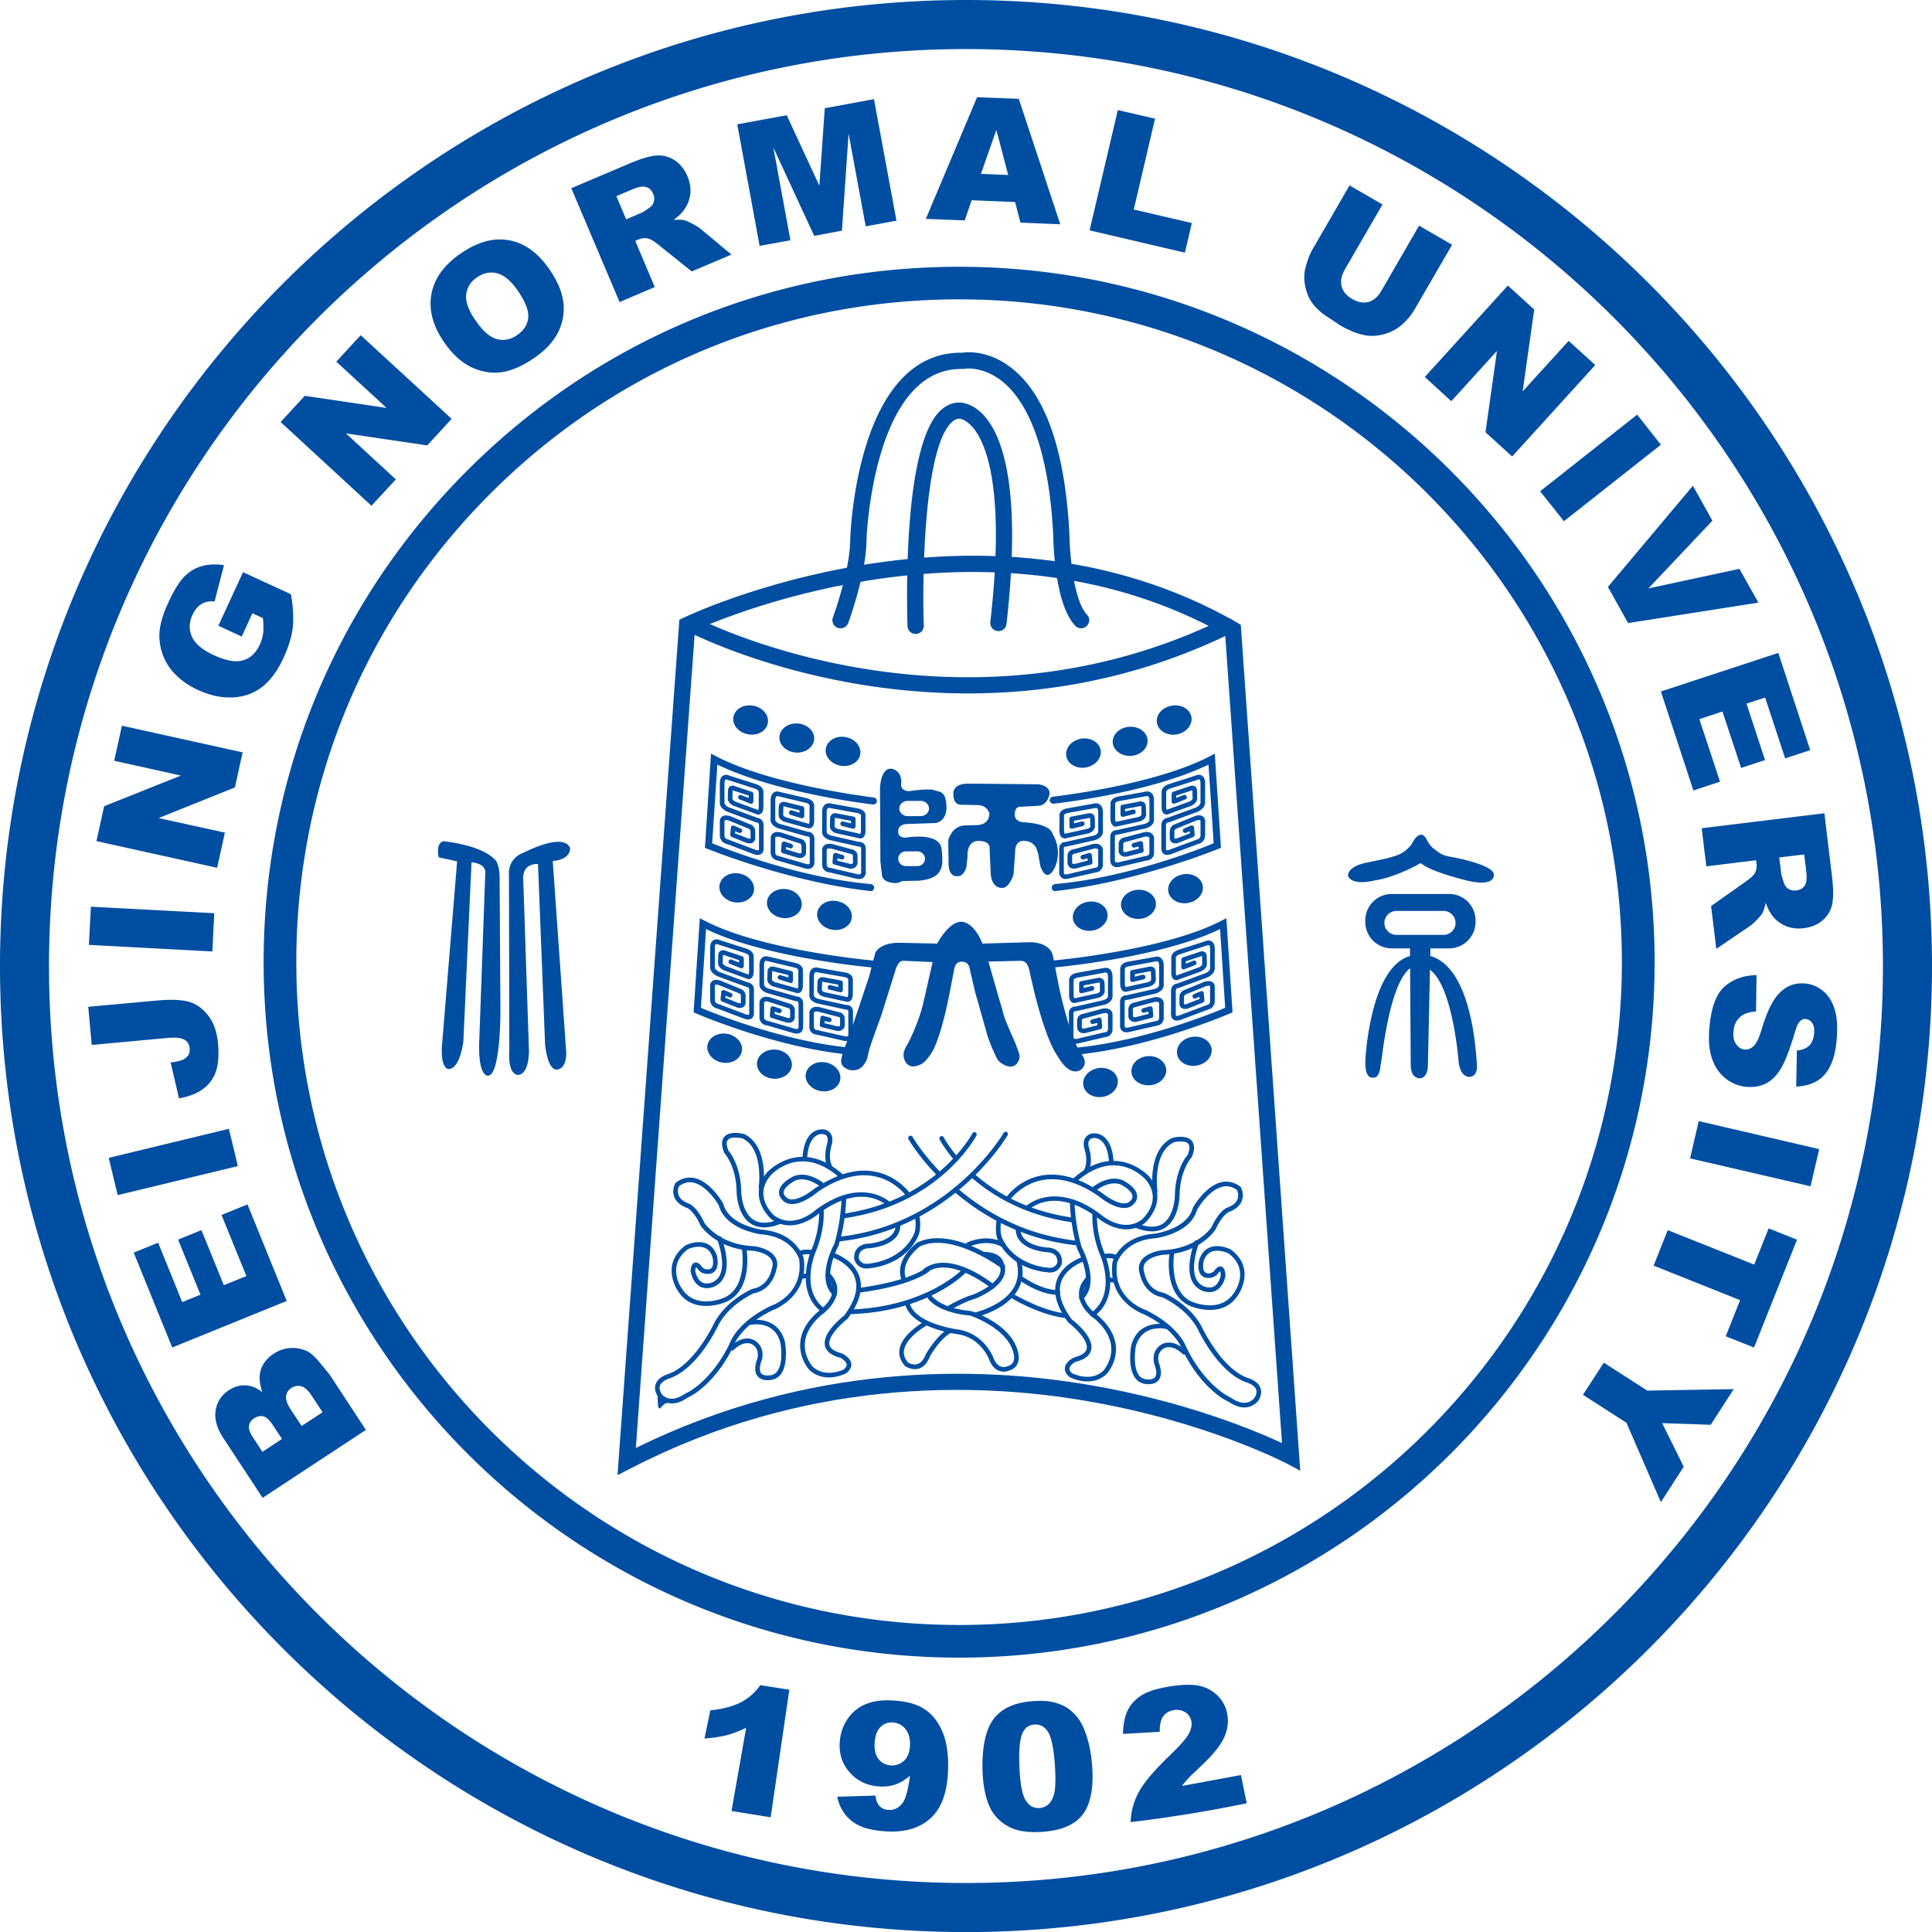 <svg xmlns="http://www.w3.org/2000/svg" width="300" height="300" viewBox="0 0 250 250"><g fill="#004ea2"><path d="M60.474 60.876c-16.998 16.994-26.36 39.602-26.36 63.633 0 49.629 40.383 89.988 89.997 89.988s89.997-40.36 89.997-89.988c0-49.615-40.382-89.988-89.997-89.988-24.045-.001-46.648 9.357-63.637 26.356zm-22.131 63.632c0-22.908 8.923-44.445 25.121-60.642 16.189-16.198 37.725-25.13 60.647-25.13 47.291 0 85.759 38.484 85.759 85.773s-38.469 85.763-85.759 85.763-85.768-38.474-85.768-85.763zM0 125.014c0 68.925 56.071 124.995 125.005 124.995C193.93 250.009 250 193.938 250 125.014 250 56.08 193.929 0 125.005 0 56.071 0 0 56.081 0 125.014m6.34 0C6.34 59.58 59.57 6.349 125.005 6.349c65.424 0 118.646 53.232 118.646 118.665 0 65.424-53.222 118.646-118.646 118.646C59.57 243.66 6.34 190.439 6.34 125.014m27.646 68.807-5.086-7.734c-.851-1.291-1.179-2.484-.992-3.598.182-1.108.748-1.97 1.684-2.587.805-.52 1.638-.735 2.517-.603.594.084 1.212.361 1.848.851-.407-1.118-.463-2.087-.201-2.905s.805-1.516 1.675-2.078a4.33 4.33 0 0 1 2.175-.735 4.45 4.45 0 0 1 2.195.44c.421.224.903.655 1.459 1.296l1.404 1.718 4.683 7.145zm2.499-7.626-1.174-1.788c-.43-.64-.842-1.024-1.217-1.132-.392-.099-.791-.02-1.211.257q-.589.37-.665.987c-.057.379.122.899.548 1.521l1.193 1.829zm5.255-3.452-1.38-2.096c-.464-.716-.927-1.137-1.366-1.263s-.879-.041-1.31.235c-.389.261-.622.608-.665 1.062-.051.455.159 1.03.632 1.759l1.385 2.082zm-19.454-8.376-4.983-12.278 3.162-1.287 3.116 7.692 2.358-.964-2.897-7.125 3.022-1.226 2.901 7.122 2.915-1.179-3.214-7.907 3.36-1.362 5.076 12.493zm-7.057-19.717-1.161-4.82 15.548-3.762 1.165 4.825zm-3.359-19.432-.454-4.94 8.67-.787c1.811-.181 3.21-.139 4.188.095s1.843.813 2.592 1.731c.749.903 1.189 2.124 1.339 3.64.15 1.6.042 2.878-.304 3.795a4.7 4.7 0 0 1-1.717 2.231c-.8.558-1.802.936-3.023 1.138l-1.085-4.646c.706-.075 1.221-.178 1.549-.328a1.74 1.74 0 0 0 .776-.659c.116-.202.159-.478.14-.833-.065-.548-.295-.926-.739-1.146-.429-.225-1.137-.286-2.106-.201zm-.369-12.95.262-4.941 15.965.842-.248 4.95zm.982-13.429.987-4.51 9.943-3.972-8.638-1.914 1.001-4.538 15.618 3.452-.997 4.539-9.872 3.963 8.576 1.881-1.007 4.552zM31.282 82.37l-3.027-1.404 3.196-6.929 6.199 2.858c.295 1.736.369 3.187.224 4.37-.15 1.169-.542 2.466-1.183 3.851-.791 1.731-1.736 2.994-2.831 3.818-1.086.819-2.349 1.254-3.781 1.315-1.441.06-2.915-.263-4.426-.95-1.578-.725-2.812-1.694-3.687-2.872-.861-1.203-1.31-2.569-1.347-4.109-.005-1.202.36-2.634 1.142-4.299.734-1.619 1.432-2.738 2.092-3.411.655-.655 1.413-1.118 2.255-1.347.855-.253 1.811-.285 2.877-.127l-1.221 4.698c-.637-.075-1.193.033-1.675.313-.486.294-.884.782-1.188 1.432-.454.992-.463 1.933-.057 2.821.412.912 1.357 1.699 2.845 2.386 1.567.725 2.821.944 3.771.659s1.666-.959 2.147-2.007a5.3 5.3 0 0 0 .449-1.53c.057-.533.042-1.16-.028-1.918l-1.366-.632zm5.03-27.763 3.13-3.388 10.583 1.568-6.508-5.989 3.158-3.425 11.768 10.826-3.158 3.435-10.523-1.553 6.462 5.951-3.154 3.415zm21.214-10.246c-1.498-2.13-2.064-4.22-1.708-6.247.347-2.031 1.601-3.781 3.729-5.264 2.18-1.525 4.267-2.119 6.265-1.768 2.002.337 3.734 1.568 5.217 3.673 1.071 1.539 1.694 2.971 1.862 4.31a6.76 6.76 0 0 1-.631 3.846c-.59 1.24-1.624 2.358-3.075 3.369q-2.216 1.545-4.159 1.862c-1.305.215-2.616.009-3.921-.575-1.315-.603-2.504-1.665-3.58-3.204zm4.066-2.813c.913 1.319 1.829 2.096 2.728 2.34.893.23 1.769.051 2.611-.538q1.312-.919 1.422-2.264c.084-.893-.389-2.087-1.413-3.561-.861-1.217-1.745-1.947-2.634-2.171-.903-.219-1.777-.028-2.62.561q-1.228.855-1.366 2.251c-.09.922.331 2.045 1.272 3.383zm18.58-2.461-6.246-14.734 7.584-3.214c1.408-.603 2.536-.935 3.378-1.01s1.633.121 2.368.58c.725.458 1.296 1.165 1.698 2.092.337.824.463 1.614.365 2.349a4.33 4.33 0 0 1-.833 2.045c-.281.398-.725.819-1.334 1.254.608-.042 1.085-.023 1.413.052.205.042.566.211 1.053.468.482.248.833.468 1.034.64l4 3.335-5.142 2.181-4.337-3.477c-.561-.454-.992-.702-1.305-.786a2.06 2.06 0 0 0-1.263.136l-.403.169 2.527 5.979zm.852-10.705 1.918-.819c.21-.074.575-.313 1.114-.706.285-.192.463-.44.552-.782a1.43 1.43 0 0 0-.079-.969c-.196-.482-.505-.776-.912-.903s-1.034-.023-1.867.337l-1.993.842zM95.401 16.09l6.401-1.179 4.225 9.119.697-10.022 6.368-1.179 2.911 15.729-3.981.731-2.213-11.996-.865 12.558-3.588.669-5.287-11.435 2.212 12.006-3.986.725zm35.953 10.051-5.619-.23-.898 2.607-5.035-.196 6.634-15.744 5.395.211 5.366 16.231-5.155-.215zm-.893-3.495-1.534-5.826-1.994 5.675zm14.186-8.404 4.815 1.114-2.751 11.754 7.513 1.75-.899 3.832-12.332-2.886zm38.979 14.954 4.278 2.475-4.783 8.244a8.2 8.2 0 0 1-1.716 2.11c-.676.575-1.447.987-2.307 1.217s-1.652.276-2.383.15c-1.011-.169-2.092-.599-3.267-1.273l-2.124-1.413c-.739-.561-1.295-1.128-1.667-1.712-.377-.594-.63-1.268-.781-2.059-.143-.767-.143-1.473.015-2.115.244-1.034.558-1.894.958-2.568l4.783-8.263 4.263 2.471-4.899 8.455c-.427.758-.558 1.465-.385 2.138.179.674.628 1.212 1.376 1.643.739.421 1.431.548 2.086.384.661-.191 1.221-.654 1.667-1.436zm11.49 7.753 3.413 3.102-1.499 10.597 5.957-6.541 3.439 3.13-10.752 11.828-3.453-3.13 1.484-10.523-5.909 6.503-3.429-3.135zm16.733 16.704 3.07 3.897-12.546 9.895-3.08-3.874zm7.215 9.203 2.522 4.521-8.283 8.763 11.776-2.532 2.459 4.37-16.864 2.649-2.611-4.68zm11.051 21.63 4.126 12.582-3.242 1.066-2.593-7.874-2.409.791 2.4 7.299-3.097 1.02-2.415-7.299-2.989.983 2.674 8.094-3.442 1.142-4.21-12.811zm-9.918 22.688 15.879-1.937.986 8.192c.183 1.507.192 2.675.038 3.518a3.8 3.8 0 0 1-1.211 2.106c-.646.581-1.478.926-2.489 1.057-.884.099-1.661.005-2.341-.299a4.25 4.25 0 0 1-1.745-1.347c-.294-.397-.59-.944-.833-1.652-.125.613-.276 1.063-.429 1.357-.109.187-.363.486-.735.884-.385.393-.699.655-.913.8l-4.314 2.928-.679-5.538 4.53-3.201c.59-.421.968-.762 1.128-1.044a2.1 2.1 0 0 0 .225-1.253l-.065-.431-6.433.791zm10.031 3.78.265 2.077c.02.206.147.627.37 1.263.103.318.291.558.59.739.294.164.617.231.953.197.521-.074.89-.271 1.12-.632.256-.355.303-.978.2-1.885l-.267-2.147zm-2.934 15.23-.065 4.706c-.768.043-1.371.211-1.779.496-.682.455-1.075 1.146-1.135 2.096-.067.697.059 1.268.368 1.666.303.412.668.631 1.104.659.412.038.795-.126 1.145-.458.362-.328.741-1.152 1.12-2.457.648-2.124 1.407-3.626 2.295-4.473.861-.87 1.939-1.253 3.179-1.16.823.06 1.579.356 2.278.893.692.529 1.206 1.282 1.543 2.274.352.983.454 2.298.329 3.958-.151 2.045-.655 3.561-1.489 4.571-.838 1.025-2.093 1.558-3.758 1.647l.086-4.665c.716-.079 1.267-.285 1.623-.664.347-.361.556-.907.612-1.601q.068-.856-.276-1.319a1.1 1.1 0 0 0-.851-.495c-.244-.019-.484.074-.712.298-.229.206-.461.755-.71 1.61-.638 2.115-1.225 3.63-1.758 4.519-.548.904-1.191 1.535-1.93 1.914-.733.36-1.539.505-2.4.444a5.03 5.03 0 0 1-2.77-1.052c-.823-.638-1.411-1.474-1.781-2.531-.379-1.053-.505-2.335-.379-3.893.211-2.718.866-4.552 1.988-5.521 1.128-.958 2.501-1.45 4.124-1.463zm8.109 22.51-1.115 4.81-15.589-3.612 1.113-4.824zm-2.869 11.719-5.559 13.953-3.667-1.451 1.859-4.679-11.188-4.464 1.825-4.595 11.191 4.459 1.867-4.688zm-8.192 19.339-2.972 4.613-6.288-.215 2.792 5.638-2.956 4.59-4.455-10.271-5.629-3.622 2.7-4.159 5.625 3.617zm-122.203 38.9-2.414 16.502-5.067-.813 1.894-10.771c-.865.43-1.689.739-2.489.954-.785.203-1.76.356-2.901.44l.754-3.649c1.67-.174 3.003-.534 4.005-1.066a7 7 0 0 0 2.466-2.19l3.753.594zm6.194 13.844 4.945-.149c.094.645.276 1.104.572 1.39.276.271.65.44 1.104.468.791.046 1.436-.299 1.914-1.01.35-.535.655-1.67.884-3.421-.603.52-1.221.913-1.857 1.128-.627.225-1.342.319-2.148.263-1.581-.108-2.877-.739-3.846-1.881-.992-1.133-1.376-2.503-1.217-4.094a5.9 5.9 0 0 1 1.086-2.882 5.1 5.1 0 0 1 2.33-1.82c.945-.384 2.096-.529 3.477-.445 1.632.099 2.948.431 3.921 1.035.983.603 1.768 1.511 2.348 2.76.581 1.235.871 2.869.843 4.877-.047 2.956-.759 5.123-2.162 6.462s-3.359 1.951-5.815 1.806c-1.435-.089-2.568-.323-3.373-.683-.819-.36-1.473-.874-1.965-1.501s-.843-1.393-1.04-2.301zm9.419-6.643c.043-.885-.164-1.601-.589-2.12-.435-.538-.978-.81-1.633-.847a2 2 0 0 0-1.581.575c-.444.435-.697 1.085-.768 1.997-.065.917.094 1.638.496 2.153s.935.79 1.595.833c.665.037 1.249-.168 1.717-.613.465-.458.726-1.114.763-1.978m9.377 2.882c-.028-3.121.542-5.297 1.652-6.555 1.123-1.287 2.812-1.942 5.114-2.064 1.1-.06 2.017.005 2.757.239.729.224 1.337.523 1.824.931.477.384.884.813 1.183 1.273s.567 1.006.796 1.624c.416 1.183.697 2.451.819 3.771.285 2.958-.033 5.174-1.026 6.644-.985 1.469-2.863 2.311-5.595 2.456-1.536.084-2.779-.088-3.729-.495a5.7 5.7 0 0 1-2.358-1.881c-.435-.59-.785-1.419-1.043-2.466-.243-1.029-.378-2.194-.392-3.476zm4.786-.099c.08 2.082.337 3.505.768 4.248.434.754 1.03 1.118 1.797 1.076.49-.029.921-.216 1.268-.557.345-.362.588-.879.724-1.605.112-.707.132-1.802.037-3.275q-.217-3.262-.851-4.342c-.44-.725-1.02-1.071-1.777-1.029s-1.296.445-1.615 1.212c-.312.795-.43 2.212-.35 4.271zm29.415 4.703a178 178 0 0 1-15.018 2.442c.02-1.357.385-2.69 1.097-3.978.701-1.282 2.115-2.886 4.164-4.851 1.24-1.194 1.994-2.092 2.282-2.658.296-.58.394-1.095.31-1.549a1.74 1.74 0 0 0-.777-1.17 2.1 2.1 0 0 0-1.501-.285c-.587.098-1.035.365-1.353.776-.318.435-.474 1.095-.467 2.031l-4.755.271c.033-1.287.244-2.33.64-3.102.379-.772.988-1.399 1.806-1.919.825-.5 1.994-.856 3.522-1.108 1.592-.257 2.845-.299 3.804-.117a4.75 4.75 0 0 1 2.429 1.249 4.4 4.4 0 0 1 1.276 2.335c.202.972.095 1.988-.327 2.99q-.639 1.522-2.789 3.579l-1.726 1.647c-.291.299-.632.701-1.01 1.18l7.64-1.409.751 3.645zm-19.791-129.357-3.4.614c-.899.135-1.076.682-1.039.969l-.015 1.777c-.009.538.108.885.37 1.053a.62.62 0 0 0 .571.052l2.864-.618c.673-.252.819-.693.795-.921l-.02-.974c0-.323-.136-.505-.252-.593a.88.88 0 0 0-.716-.061l-2.087.398c-.136.023-.229.14-.229.299v.954a.32.32 0 0 0 .112.244c.079.056.158.074.257.056l1.379-.35c.154-.043.248-.211.207-.37s-.207-.261-.356-.22l-1.002.253v-.337l1.878-.347c.093-.033.177-.033.201-.014l.008.094.033 1.006s-.021.164-.368.291l-2.896.645c-.051.02-.151-.075-.151-.538v-1.81c0-.103.116-.276.548-.347l3.453-.622c.042-.01.181-.042.276.022s.149.271.149.543v2.457c0 .112-.042.37-.571.533l-3.621.824c-.118 0-.379.008-.59.215-.131.122-.285.337-.266.754v2.971a.81.81 0 0 0 .266.655c.211.188.506.252.879.164l3.602-.819c.267-.008.866-.233.908-.992v-1.937a.8.8 0 0 0-.294-.565c-.234-.192-.566-.244-1.002-.174l-2.527.693a.83.83 0 0 0-.757.87v.917c.009.07.052.368.328.557.205.15.462.168.776.116l1.909-.495c.136-.022.23-.168.219-.304l-.085-.917c0-.084-.052-.168-.117-.234a.47.47 0 0 0-.262-.041l-.861.252c-.149.042-.257.211-.201.369.036.159.21.253.365.211l.505-.145a1.4 1.4 0 0 1 .023.304l-1.632.412c-.284.065-.355-.056-.37-.14v-.861c0-.21.17-.271.263-.295l2.564-.675c.295-.052.422 0 .482.043.065.057.065.102.065.112v1.922c0 .341-.261.384-.383.397l-3.631.851c-.177.023-.304.009-.369-.037-.071-.066-.066-.202-.066-.202v-3.003c0-.093 0-.233.066-.295.074-.061.192-.042.192-.042.028 0 .06 0 .108-.014l3.682-.833c1.149-.397 1.01-1.151 1.01-1.188v-2.391c0-.492-.136-.842-.398-1.029-.352-.253-.741-.126-.784-.118zm-3.551 4.97c-.009 0-.028 0-.042-.008.014-.001.033.008.042.008m10.168-6.494-3.402.608c-.897.14-1.089.697-1.048.973l-.019 1.763c0 .542.116.898.383 1.066a.58.58 0 0 0 .566.052l2.874-.632c.672-.243.808-.678.804-.903l-.038-.983c0-.328-.141-.496-.261-.581-.285-.196-.652-.094-.693-.071l-2.086.384a.295.295 0 0 0-.24.284v.983c0 .094.044.192.103.233.08.061.178.08.252.061l1.391-.36a.28.28 0 0 0 .209-.356c-.042-.159-.209-.263-.356-.219l-1.01.248v-.323l1.895-.361a.4.4 0 0 1 .192-.02 1 1 0 0 0 .019.103l.019 1.001s-.019.182-.365.304l-2.901.627c-.042.015-.152-.079-.145-.528v-1.815c0-.103.112-.271.558-.346l3.442-.622c.044 0 .192-.052.276.013.109.079.16.271.16.557v2.476c0 .102-.051.337-.579.529l-3.622.809a.8.8 0 0 0-.594.211c-.136.112-.276.346-.276.748v2.981c0 .009-.004.389.276.641.202.21.505.252.897.191l3.589-.847a.97.97 0 0 0 .908-.969v-1.956c-.009-.043-.033-.337-.294-.548-.234-.192-.57-.253-1.01-.174l-2.524.678c-.229.005-.754.23-.754.884v.908c.011.071.051.355.329.543.196.15.463.192.777.127l1.894-.483c.151-.042.244-.168.234-.312l-.084-.922c0-.088-.065-.177-.133-.22-.059-.06-.164-.06-.247-.041l-.866.233a.316.316 0 0 0-.211.379c.053.145.211.252.379.205l.505-.14.033.291-1.632.421c-.296.066-.379-.06-.389-.136l.009-.851c0-.229.169-.285.263-.295l2.549-.697c.305-.041.44.023.495.066a.2.2 0 0 1 .074.102v1.918a.387.387 0 0 1-.392.398l-3.646.847c-.158.028-.294.009-.356-.042-.073-.065-.073-.191-.073-.191v-2.999c0-.099.007-.234.073-.3s.192-.051.192-.051c.027 0 .061 0 .103-.009l3.678-.824c1.164-.388 1.019-1.155 1.01-1.189l.009-2.391c0-.495-.136-.851-.412-1.038-.334-.231-.728-.12-.764-.105zm-3.551 4.959h-.044zm10.124-7.066-3.406 1.095c-1.084.313-1.01 1.053-1.01 1.076v1.764c-.019.538.093.874.368 1.034a.56.56 0 0 0 .59-.008l2.886-1.044c.777-.393.768-.908.759-.969l-.023-.992c0-.305-.149-.478-.272-.557-.285-.182-.653-.019-.716 0l-2.097.706a.29.29 0 0 0-.2.285v.955c0 .108.042.201.125.257s.187.061.282.028l1.362-.537c.167-.061.234-.239.178-.399a.3.3 0 0 0-.389-.168l-.97.379v-.309l1.928-.641c.033 0 .192-.042.192-.042l-.023.065.027.997s-.019.206-.407.393l-2.896 1.052a.4.4 0 0 0-.057.02c0-.02-.053-.112-.053-.421v-1.895c0-.019.023-.295.596-.463l3.453-1.11c.086-.041.196-.069.261-.028.053.043.127.191.127.491v2.481c0 .107-.057.378-.608.654l-3.655 1.325a.95.95 0 0 0-.547.271c-.118.126-.257.342-.257.711v3.06a.83.83 0 0 0 .285.614c.219.168.537.187.926.065l3.581-1.352c.265-.038.846-.337.875-1.063v-1.951c-.011-.041-.02-.346-.305-.533q-.367-.268-1.033-.038l-2.528 1.025a.984.984 0 0 0-.712.95v.917a.69.69 0 0 0 .323.528c.211.126.495.14.825.02l1.895-.749a.31.31 0 0 0 .185-.305l-.084-.907a.27.27 0 0 0-.145-.229.29.29 0 0 0-.276-.023l-.861.369a.315.315 0 0 0-.16.389c.076.145.24.233.403.168l.482-.206c.011.14.011.164.033.271l-1.688.659c-.187.066-.271.033-.303.033l-.038-.085.009-.851c0-.271.252-.356.305-.379l2.535-1.034c.329-.103.465-.047.483-.033.046.033.057.065.057.065v1.914c-.02.403-.37.486-.43.509l-3.637 1.348c-.191.066-.318.066-.347.029-.04-.029-.051-.112-.051-.154v-2.99c-.013-.37.187-.435.303-.444.023 0 .063 0 .095-.015l3.688-1.353c1.109-.528.979-1.254.968-1.287l.011-2.396c0-.491-.145-.828-.412-.996-.367-.22-.756-.042-.808-.02zm-11.949 24.916-3.388.614c-.897.144-1.076.702-1.052.978v1.782c-.023.524.103.885.356 1.053.211.136.44.117.58.042l2.878-.622c.673-.243.809-.688.799-.907l-.023-.978c0-.319-.149-.482-.276-.566-.28-.224-.65-.107-.692-.098l-2.087.403a.3.3 0 0 0-.239.295v.959c0 .103.028.187.112.252.075.043.168.075.258.043l1.375-.337c.158-.042.252-.215.201-.361-.02-.177-.201-.271-.36-.229l-.988.248v-.328l1.876-.355a.5.5 0 0 1 .187-.023c0 .023.023.099.023.099l.02 1.001c0 .01-.02.192-.356.305l-2.898.632c-.052.033-.159-.074-.159-.524v-1.815c0-.102.126-.271.571-.341l3.453-.627c.029-.023.178-.042.272.023.084.06.149.276.149.548v2.484c0 .085-.042.328-.594.506l-3.604.824a.86.86 0 0 0-.598.211c-.127.103-.282.347-.263.744v2.986a.86.86 0 0 0 .263.655c.216.187.52.233.897.187l3.589-.842a.977.977 0 0 0 .899-.992v-1.938a.73.73 0 0 0-.276-.561c-.244-.196-.587-.248-1.011-.178l-2.527.678c-.235.02-.772.248-.772.879v.908a.9.9 0 0 0 .328.566c.209.131.485.181.79.116l1.909-.492a.29.29 0 0 0 .212-.318l-.067-.908a.4.4 0 0 0-.139-.23.3.3 0 0 0-.248-.033l-.856.233a.306.306 0 0 0-.207.37.293.293 0 0 0 .367.205l.52-.136a2 2 0 0 0 .019.31l-1.642.421c-.287.047-.356-.075-.379-.15l.009-.865c0-.21.168-.271.262-.281l2.548-.688c.299-.043.442 0 .507.052a.14.14 0 0 1 .065.121v1.895c-.009.356-.272.398-.402.398l-3.622.856c-.175.028-.309.018-.37-.047-.074-.052-.074-.178-.074-.196v-2.99c0-.098.022-.233.074-.299.075-.06.191-.041.191-.041.028 0 .071 0 .095-.01l3.687-.841c1.16-.389 1.011-1.151 1.011-1.189v-2.382c0-.506-.127-.856-.398-1.053-.341-.235-.73-.109-.786-.109zm-3.538 4.973h-.043zm10.169-6.405-3.402.603c-.899.136-1.076.693-1.057.969v1.778c-.011.538.107.884.36 1.053.211.14.442.102.59.051l2.854-.632c.682-.243.819-.669.808-.912l-.033-.969c0-.318-.135-.509-.261-.585-.271-.196-.65-.094-.693-.071l-2.084.399a.3.3 0 0 0-.254.295v.959a.32.32 0 0 0 .118.243c.078.043.169.066.261.043l1.371-.337a.3.3 0 0 0 .219-.37.305.305 0 0 0-.368-.219l-.993.252v-.328l1.878-.355c.098-.033.181-.033.192-.023a1 1 0 0 0 .017.098l.023 1.011s-.023.164-.356.295l-2.89.64c-.059.008-.164-.084-.16-.538v-1.811c0-.108.124-.276.562-.337l3.452-.631c.034 0 .183-.051.267.02.109.065.156.276.156.548v2.48c0 .094-.047.347-.575.51l-3.619.823c-.12 0-.379 0-.612.211-.122.117-.272.337-.249.739v2.99c0 .024-.027.389.249.651.216.192.528.257.911.169l3.589-.828a.97.97 0 0 0 .903-.978v-1.951a.76.76 0 0 0-.289-.557c-.244-.192-.572-.253-1.002-.168l-2.531.673a.87.87 0 0 0-.754.884v.917c0 .07.059.355.327.542q.298.225.777.126l1.905-.492c.135-.019.229-.168.211-.318l-.076-.903a.28.28 0 0 0-.125-.23.3.3 0 0 0-.247-.037l-.866.244a.3.3 0 0 0-.202.379.287.287 0 0 0 .368.191l.507-.151.033.304-1.644.421c-.294.066-.36-.061-.379-.135v-.862c0-.22.189-.276.287-.299l2.537-.669c.294-.057.44.009.495.042a.2.2 0 0 1 .071.117v1.913a.38.38 0 0 1-.389.398l-3.633.847c-.173.028-.316.009-.377-.033-.065-.066-.065-.187-.065-.187v-3.014c0-.084 0-.233.084-.299.067-.06.169-.046.169-.046.042.006.086 0 .103 0l3.686-.833c1.162-.392 1.021-1.16 1.017-1.193l.004-2.391q0-.743-.407-1.039a.84.84 0 0 0-.767-.096zm-3.551 4.95h-.044zm10.128-6.995-3.412 1.09c-1.086.323-1.011 1.052-1.011 1.08v1.774c-.017.534.109.87.356 1.025.225.131.465.065.614-.014l2.863-1.034c.804-.384.781-.917.781-.974l-.031-.983c0-.318-.136-.486-.263-.561-.294-.187-.65-.033-.73 0l-2.092.697a.29.29 0 0 0-.202.286v.964c0 .094.053.188.118.252a.29.29 0 0 0 .282.023l1.383-.538a.32.32 0 0 0 .164-.389.316.316 0 0 0-.396-.173l-.96.384v-.304l1.928-.641c.019-.014.192-.042.192-.042l-.023.057.023 1.007s-.017.187-.403.388l-2.896 1.052c-.033.009-.053.009-.053.009 0-.009-.063-.112-.063-.412v-1.895c0-.042.031-.295.598-.463l3.448-1.119c.08-.02.205-.06.261-.02.061.043.124.191.124.496v2.474c0 .102-.029.378-.6.641l-3.65 1.347a.83.83 0 0 0-.554.257 1 1 0 0 0-.252.703v3.078c0 .102.02.397.276.585.221.192.534.216.937.085l3.579-1.348a1.09 1.09 0 0 0 .866-1.052v-1.956a.68.68 0 0 0-.294-.529c-.244-.177-.59-.192-1.035-.06l-2.526 1.039c-.219.056-.717.341-.717.949v.917a.72.72 0 0 0 .327.523c.221.126.497.126.821.023l1.894-.759a.3.3 0 0 0 .192-.304l-.084-.898c-.015-.108-.053-.191-.136-.233a.26.26 0 0 0-.276-.014l-.861.355a.3.3 0 0 0-.16.399c.053.159.244.22.392.159l.483-.202.023.263-1.68.664c-.202.075-.287.042-.305.033l-.036-.074v-.851c0-.285.261-.37.314-.389l2.549-1.033c.314-.108.44-.043.482-.02.029.02.029.052.029.06v1.919c-.006.398-.356.482-.427.492l-3.625 1.361c-.196.061-.314.042-.347.019s-.051-.108-.042-.149v-3c-.009-.369.167-.421.282-.43.036 0 .074 0 .107-.023l3.688-1.347c1.104-.524.968-1.259.968-1.282v-2.391c0-.496-.127-.833-.403-1.001-.358-.229-.759-.042-.801-.023zm-49.202-17.691c-.276.188-.403.538-.403 1.029v2.447c0-.02-.159.748.983 1.128l3.716.838c.033.014.065.014.094.014 0 0 .117-.014.182.042.075.061.075.21.075.281v3.003c0 .023 0 .15-.066.202-.066.06-.211.074-.393.042l-3.556-.833c-.168-.009-.43-.065-.445-.421v-1.918c0 .01.014-.046.075-.102.051-.033.187-.095.514-.043l2.479.675c.145.022.328.085.328.295v.917c-.014.019-.099.149-.407.084l-1.619-.412.033-.304.505.145a.3.3 0 0 0 .369-.22c.052-.149-.042-.318-.215-.36l-.851-.252a.33.33 0 0 0-.253.051.36.36 0 0 0-.136.225l-.074.917a.27.27 0 0 0 .233.304l1.871.495c.337.075.589.033.805-.116.271-.188.323-.486.337-.505v-.969c0-.637-.552-.865-.813-.885l-2.465-.679c-.455-.056-.786-.019-1.029.174a.78.78 0 0 0-.276.548v1.936c.019.777.631 1.002.949 1.01l3.528.833c.389.075.697.01.904-.177.285-.263.267-.632.267-.674v-2.971c.02-.397-.14-.613-.267-.734a.85.85 0 0 0-.6-.215l-3.645-.824c-.523-.178-.548-.43-.548-.482v-2.507c0-.271.057-.472.159-.543.084-.065.233-.033.233-.033l3.472.632c.444.071.571.244.571.337v1.82c.024.464-.094.548-.094.558l-2.981-.664c-.318-.127-.337-.291-.337-.291l.028-.992c0-.02.014-.116.014-.116a.33.33 0 0 1 .159.009l1.914.369v.328l-.992-.238a.28.28 0 0 0-.365.205c-.046.159.052.319.219.37l1.371.35c.079.006.187 0 .252-.056a.33.33 0 0 0 .112-.244v-.954a.31.31 0 0 0-.244-.31l-2.124-.398c0-.014-.37-.116-.655.071a.72.72 0 0 0-.271.593l-.023.987c-.009.216.126.655.768.885l2.976.655c.071.051.299.071.515-.065.252-.168.369-.523.346-1.053v-1.81c.033-.234-.15-.8-1.053-.935l-3.434-.623a.82.82 0 0 0-.72.121zm4.36 4.843h-.042zm-11.019-6.391c-.262.178-.411.515-.411 1.025v2.442c0-.022-.136.735.983 1.166l3.705 1.044h.103s.117 0 .201.074c.066.074.075.202.075.295v3.003c0 .038-.009.146-.06.187-.065.061-.201.061-.379.015l-3.56-1.025c-.15-.023-.445-.084-.468-.464v-1.918c0 .014.014-.043.065-.084.042-.02.182-.084.52-.009l2.471.799c.117.028.342.085.342.347v.884s-.023.043-.08.067q-.088.062-.313 0l-1.628-.506.019-.295.505.169c.159.051.328-.023.379-.188a.315.315 0 0 0-.178-.384l-.876-.296a.34.34 0 0 0-.252.043.3.3 0 0 0-.15.229l-.075.912a.32.32 0 0 0 .211.314l1.89.574c.333.089.6.057.81-.07.271-.192.313-.464.328-.505v-.95c0-.64-.506-.879-.782-.927l-2.465-.8c-.464-.102-.796-.065-1.039.117a.77.77 0 0 0-.285.538l-.014 1.951c.042.744.636.997.949 1.039l3.528 1.02c.393.098.693.056.912-.136a.83.83 0 0 0 .276-.632v-3.051c0-.369-.145-.585-.262-.697a.78.78 0 0 0-.575-.234c-.042-.008-3.668-1.028-3.668-1.028-.524-.206-.561-.478-.561-.529v-2.503c0-.384.108-.509.15-.529.074-.041.192-.019.233-.013l3.477.832c.449.088.575.271.575.37v1.825c.014.44-.085.548-.085.548l-2.976-.848c-.328-.136-.351-.313-.351-.332l.028-.983c0-.008.014-.108.014-.108a.7.7 0 0 1 .15.033l1.923.478v.323l-.978-.304c-.154-.042-.327.042-.37.201s.033.323.192.378l1.376.422a.28.28 0 0 0 .267-.042.34.34 0 0 0 .126-.253v-.959a.286.286 0 0 0-.244-.285l-2.115-.523a.75.75 0 0 0-.665.06c-.14.088-.276.244-.276.572l-.02.992c-.009.042-.023.588.739.904l2.971.818a.59.59 0 0 0 .534-.051c.253-.155.379-.492.361-1.063v-1.791s.06-.735-1.052-.979l-3.439-.799a.79.79 0 0 0-.734.084zm4.361 5.086h-.028zm-10.93-7.266c-.267.168-.412.505-.412 1.01v2.442c0-.028-.14.697.959 1.212l3.705 1.366c.033.015.06.023.094.023.117.015.319.075.309.412v3.014c0 .042-.023.136-.042.154-.057.038-.174.038-.379-.029l-3.561-1.337c-.116-.033-.468-.117-.486-.52v-1.922c.075-.071.211-.127.557-.023l2.479 1.02c.079.038.342.122.342.403v.908c-.06.019-.145.051-.342-.015l-1.68-.659.033-.271.486.206c.159.065.327-.023.398-.159a.29.29 0 0 0-.168-.389l-.861-.379c-.089-.028-.192-.019-.271.023s-.132.145-.14.229l-.084.907a.31.31 0 0 0 .187.305l1.876.749c.347.121.623.116.842-.02.271-.164.318-.444.327-.478v-.958c0-.623-.495-.908-.767-.969l-2.457-1.015c-.463-.139-.81-.122-1.052.046a.67.67 0 0 0-.304.515v1.947a1.12 1.12 0 0 0 .927 1.094l3.514 1.334c.412.136.72.103.941-.065.252-.191.285-.495.285-.614v-3.061c0-.364-.136-.585-.257-.711a.87.87 0 0 0-.543-.261c-.019-.009-3.677-1.357-3.677-1.357-.557-.252-.589-.537-.589-.603v-2.493c0-.314.075-.464.14-.506.046-.028.164 0 .22.023l3.477 1.115c.599.181.599.444.599.463v1.811c.009.434-.075.529-.075.529l-2.971-1.095c-.347-.188-.37-.379-.37-.393l.033-.997.014-.074c0 .033.126.051.126.051l1.947.641v.309l-.959-.37a.3.3 0 0 0-.389.159c-.051.169.009.337.168.389l1.376.561a.31.31 0 0 0 .276-.043.31.31 0 0 0 .131-.257v-.955a.3.3 0 0 0-.205-.285l-2.124-.706c-.042-.014-.398-.182-.697 0-.126.094-.262.244-.262.58l-.033.987c-.009.043-.009.571.734.94l2.962 1.082c.094.065.337.107.548-.02.267-.15.379-.487.369-1.034v-1.789s.075-.739-1.02-1.053l-3.435-1.095c-.013-.022-.41-.201-.766.02z"/><path d="M105.119 125.341c-.262.188-.389.539-.389 1.01v2.383c0-.033-.159.725.978 1.094l3.705.81c.042.023.08.023.108.023.033-.023.136 0 .191.042.06.065.06.163.06.262v2.905c0 .023 0 .14-.06.201-.056.052-.202.065-.379.028l-3.575-.804c-.154-.015-.426-.066-.44-.403v-1.867c0 .015.014-.037.071-.07.056-.042.202-.107.52-.042l2.485.651c.116 0 .309.041.309.276v.884c0 .024-.088.136-.392.075l-1.624-.403.023-.281.52.145a.32.32 0 0 0 .37-.196.314.314 0 0 0-.206-.384l-.861-.23a.26.26 0 0 0-.252.042.27.27 0 0 0-.126.219l-.085.884c-.009.151.085.271.234.314l1.881.463c.327.085.603.023.791-.112a.72.72 0 0 0 .328-.486v-.935c0-.632-.515-.851-.8-.875l-2.466-.646c-.454-.08-.799-.014-1.029.174a.69.69 0 0 0-.276.523v1.895c.02.748.632.958.945.968l3.532.805c.398.071.702.02.917-.168.281-.252.248-.622.248-.664v-2.878c.023-.378-.126-.588-.248-.711a.8.8 0 0 0-.614-.215l-3.644-.796c-.529-.174-.557-.426-.557-.468l.009-2.433c0-.262.06-.44.15-.52.094-.07.239-.019.239-.019l3.486.603c.435.071.561.23.561.313v1.76c.009.44-.084.538-.084.538l-3.004-.646c-.304-.098-.318-.271-.318-.271l.033-.959c0-.023.014-.112.014-.112a.5.5 0 0 0 .145.02l1.928.356v.317l-1.001-.252a.3.3 0 0 0-.369.212c-.042.168.065.337.225.36l1.366.346a.28.28 0 0 0 .262-.056c.08-.052.108-.145.108-.23v-.944a.3.3 0 0 0-.244-.299l-2.13-.384c-.028-.015-.378-.122-.659.079a.69.69 0 0 0-.253.565l-.023.965c-.019.205.126.64.758.861l2.971.654c.084.042.318.061.52-.079.248-.178.369-.51.355-1.039v-1.745s.06-.739-1.063-.917l-3.439-.6c-.001 0-.385-.13-.736.112zm4.376 4.707h-.038zm-10.818-6.171c-.267.178-.403.528-.403 1.024v2.429c0-.02-.145.739.958 1.16l3.716 1.052c.042.015.08.015.108.015 0 0 .126 0 .191.07.071.065.085.191.085.295v3.003c0 .043-.014.151-.065.178-.052.065-.196.065-.379.023l-3.56-1.034c-.145-.023-.444-.084-.454-.464v-1.914s0-.046.066-.089c.028-.019.164-.085.505 0l2.475.799c.117.023.323.085.323.342v.889c0-.005-.005.038-.06.056-.052.043-.168.043-.31 0l-1.628-.505.014-.295.505.178c.155.056.323-.033.375-.202.051-.145-.019-.312-.188-.378l-.855-.271a.29.29 0 0 0-.262.023.34.34 0 0 0-.136.23l-.084.903a.3.3 0 0 0 .21.318l1.886.585c.337.079.613.057.813-.079a.7.7 0 0 0 .319-.482l.014-.969c0-.637-.524-.89-.796-.931l-2.457-.791c-.463-.116-.8-.071-1.034.117a.74.74 0 0 0-.295.528v1.96a1.02 1.02 0 0 0 .949 1.028l3.518 1.021c.384.098.693.056.912-.136a.84.84 0 0 0 .276-.632v-3.056c0-.355-.136-.581-.262-.693a.88.88 0 0 0-.571-.232 933 933 0 0 1-3.668-1.035c-.534-.196-.557-.464-.557-.524v-2.494c0-.392.094-.495.15-.542s.187-.019.219-.005l3.486.833c.454.079.571.271.571.374v1.811c.009.444-.075.543-.075.543l-2.98-.828c-.337-.14-.351-.328-.351-.332l.023-.979c0-.028.019-.108.019-.108.014 0 .089 0 .136.023l1.942.482v.314l-.978-.291a.287.287 0 0 0-.379.187c-.057.169.028.337.201.375l1.366.426c.098.033.192.022.262-.042a.3.3 0 0 0 .126-.234v-.969c0-.149-.089-.271-.23-.29l-2.124-.529c-.037-.013-.393-.125-.678.067-.112.079-.262.248-.262.561l-.023.997c-.009.051-.019.574.748.903l2.971.824a.57.57 0 0 0 .52-.046c.271-.169.375-.509.365-1.053v-1.811s.075-.739-1.043-.969l-3.43-.809c0 .006-.393-.145-.748.099zm4.356 5.077h-.019zm-10.719-7.285c-.285.164-.421.505-.421.997v2.442c0-.028-.131.706.959 1.226l3.705 1.357c.02.022.06.022.099.022.112.009.313.061.29.421v2.99c.014.065 0 .149-.028.164-.057.037-.169.041-.37-.015l-3.571-1.352c-.116-.02-.454-.112-.477-.515v-1.928c.065-.064.201-.116.552 0l2.471 1.011c.098.023.346.108.346.392v.912c-.06.023-.14.057-.346-.008l-1.661-.674.028-.266.463.201c.174.065.342-.009.407-.16a.32.32 0 0 0-.164-.397l-.851-.356c-.094-.038-.201-.023-.281.019s-.14.136-.14.23l-.085.912c0 .122.06.248.188.299l1.89.748q.497.174.833-.022c.271-.164.323-.44.332-.482v-.955c0-.613-.505-.898-.776-.969l-2.447-1.007c-.472-.153-.828-.149-1.072.023a.78.78 0 0 0-.295.539v1.946c.033.739.618 1.034.927 1.086l3.528 1.339c.393.125.717.102.936-.061.248-.202.276-.506.276-.627v-3.061c0-.362-.136-.586-.262-.697-.201-.21-.421-.267-.538-.267-.019-.005-3.677-1.353-3.677-1.353-.557-.276-.589-.548-.589-.603l.009-2.507c0-.304.051-.449.131-.492.052-.042.178-.014.219.02l3.477 1.113c.589.174.599.449.599.455v1.825c.009.43-.075.529-.085.529l-2.952-1.109c-.356-.182-.37-.379-.37-.389l.023-.992c0-.009.014-.06.014-.075a.5.5 0 0 0 .136.043l1.947.654v.304l-.969-.374c-.145-.066-.337 0-.378.164a.285.285 0 0 0 .159.389l1.371.538c.094.042.196.042.281-.019s.14-.15.14-.244v-.978a.31.31 0 0 0-.211-.286l-2.129-.706c-.033-.014-.389-.178-.683.023-.126.061-.276.23-.276.557l-.028 1.001c0 .028-.023.557.734.936l2.957 1.071a.56.56 0 0 0 .552-.004q.392-.227.37-1.048v-1.802s.056-.711-1.025-1.039l-3.434-1.104c-.014.002-.412-.191-.758.045m5.128-30.356c-1.231-.21-2.358.449-2.541 1.483-.164 1.035.697 2.022 1.918 2.223 1.231.211 2.372-.44 2.541-1.473s-.682-2.022-1.918-2.232zm5.792 2.305c-1.24-.085-2.306.683-2.377 1.718s.875 1.951 2.114 2.044c1.245.084 2.307-.683 2.383-1.731.075-1.028-.875-1.936-2.119-2.031zm6.171 1.76c-1.221-.22-2.357.445-2.541 1.474-.178 1.01.679 2.031 1.908 2.231 1.231.211 2.372-.448 2.541-1.473.178-1.02-.668-2.021-1.908-2.232m42.228-4.065c-1.234.21-2.103 1.198-1.919 2.232.169 1.034 1.305 1.684 2.528 1.488 1.244-.216 2.095-1.203 1.926-2.247-.178-1.024-1.319-1.684-2.535-1.473m-5.521 2.737c-1.246.084-2.189 1.001-2.13 2.044.089 1.03 1.162 1.802 2.4 1.709 1.246-.084 2.181-1.001 2.11-2.045-.066-1.034-1.141-1.811-2.381-1.708zm-6.238 1.539c-1.231.22-2.073 1.221-1.895 2.241.168 1.034 1.304 1.689 2.531 1.478 1.24-.224 2.082-1.216 1.914-2.24-.178-1.025-1.325-1.69-2.55-1.479m13.219 17.545c-1.231.202-2.088 1.203-1.914 2.223s1.305 1.699 2.54 1.484c1.231-.206 2.082-1.198 1.914-2.227-.168-1.01-1.311-1.689-2.54-1.479zm-5.91 2.003c-1.24.094-2.186 1.01-2.124 2.04.086 1.039 1.145 1.802 2.4 1.723 1.244-.099 2.195-1.001 2.115-2.035-.083-1.044-1.147-1.812-2.391-1.727zm-6.443 1.558c-1.221.211-2.068 1.221-1.895 2.232.17 1.034 1.315 1.689 2.537 1.487 1.235-.219 2.096-1.225 1.918-2.246s-1.313-1.684-2.559-1.473zm13.49 17.485c-1.231.188-2.082 1.197-1.916 2.227.171 1.024 1.316 1.688 2.528 1.479 1.236-.202 2.097-1.198 1.928-2.223-.181-1.021-1.314-1.699-2.54-1.484zm-5.718 2.484c-1.246.108-2.177 1.01-2.106 2.054.065 1.044 1.137 1.796 2.377 1.712 1.249-.079 2.195-1.01 2.124-2.035-.08-1.039-1.14-1.816-2.395-1.732zm-6.435 1.558c-1.234.21-2.072 1.211-1.894 2.231.178 1.035 1.315 1.684 2.536 1.474 1.231-.206 2.086-1.221 1.91-2.232-.184-1.029-1.321-1.684-2.552-1.473m-46.437-25.19c-1.231-.215-2.358.463-2.527 1.484-.178 1.025.674 2.035 1.908 2.232s2.368-.464 2.537-1.484-.683-2.026-1.919-2.232zm6.078 2.02c-1.239-.15-2.339.572-2.465 1.609-.112 1.034.791 1.993 2.035 2.129 1.235.136 2.34-.575 2.451-1.615.118-1.028-.79-1.987-2.021-2.123m6.583 1.55c-1.221-.225-2.363.44-2.541 1.465s.679 2.02 1.909 2.24c1.231.202 2.372-.453 2.536-1.473.178-1.03-.669-2.022-1.905-2.232zm-14.21 17.175c-1.24-.21-2.368.464-2.55 1.484-.164 1.025.697 2.026 1.923 2.237 1.231.202 2.363-.463 2.536-1.487s-.683-2.022-1.909-2.233zm6.261 2.04c-1.254-.079-2.316.688-2.396 1.722-.071 1.039.875 1.96 2.114 2.045 1.255.079 2.321-.688 2.396-1.717.074-1.044-.875-1.965-2.115-2.05zm6.476 1.657c-1.245-.211-2.382.453-2.559 1.478-.173 1.015.683 2.03 1.914 2.227 1.225.22 2.371-.44 2.54-1.473.178-1.02-.682-2.008-1.894-2.232zm49.754-39.63c-7.29 3.808-20.194 5.221-20.33 5.246-.252.019-.431.252-.421.492a.487.487 0 0 0 .505.416c.571-.057 12.469-1.391 20.045-5.058l.667 10.176c-1.732.735-11.212 4.464-20.532 5.282-.244.038-.422.235-.422.445v.042c.01.244.22.454.479.42 10.645-1.197 21.021-5.436 21.124-5.479l.296-.126-.8-12.183zm-63.95 0c7.285 3.808 20.283 5.325 20.418 5.348.252.023.43.244.421.482a.476.476 0 0 1-.495.426c-.575-.06-12.577-1.493-20.148-5.16l-.674 10.176c1.75.735 11.215 4.464 20.535 5.282.234.038.426.235.426.445v.042c-.014.244-.234.454-.478.42-10.645-1.197-21.017-5.436-21.125-5.479l-.295-.126.786-12.183zm65.442 21.284c-7.299 3.837-21.588 5.152-21.738 5.152a.46.46 0 0 0-.397.496.45.45 0 0 0 .482.412c.58-.057 13.874-1.291 21.458-4.965l.659 10.186c-1.734.738-11.711 4.781-20.929 5.287a.455.455 0 0 0-.429.448v.039a.455.455 0 0 0 .482.416c10.243-.567 21.425-5.432 21.533-5.474l.294-.136-.799-12.175zm-66.912 0c7.299 3.837 21.584 5.152 21.733 5.152.248.037.44.252.407.496a.466.466 0 0 1-.491.412c-.571-.057-13.872-1.291-21.447-4.965l-.665 10.186c1.731.738 11.725 4.781 20.929 5.287.244.02.421.206.421.448v.039a.436.436 0 0 1-.464.416c-10.261-.567-21.433-5.432-21.537-5.474l-.295-.136.8-12.175zm26.141-12.502 3.762-.126c1.736-.36 1.379-2.502 1.379-2.502-.148-1.742-.898-1.474-1.694-1.797-1.191-.149-3.13.182-3.13.182-1.338-.114-.978-1.155-.978-1.155-.042-1.699-1.338-1.755-1.338-1.755-1.38-.084-1.432 2.551-1.432 2.551l.051 9.471.211 1.788c.094.762 1.076.949 1.609.983.538.051.983-.261.983-.261l2.19-.043c2.232-.233 2.63-.992 2.905-1.708l.033-.116c.211-.777-.033-2.42-.033-2.42-.412-2.059-4.52-1.339-4.52-1.339-1.198.085-1.072-.813-1.072-.813-.046-.895 1.072-.938 1.072-.938zm-.084 3.542h1.488c.534 0 .983.422.983.955 0 .515-.449.95-.983.95h-1.488c-.543 0-.987-.435-.987-.95 0-.533.444-.955.987-.955m-.848-5.539c0-.552.492-.997 1.09-.997h1.657c.6 0 1.095.445 1.095.997 0 .524-.495.978-1.095.978h-1.657c-.599 0-1.09-.454-1.09-.978m9.593-3.225 8.38.085s1.477.094 1.477 1.212c0 0-.219 1.525-1.477 1.567l-2.223.125s-.796-.136-.796.885c0 0-.233.987 1.114 1.123 0 0 3.477.099 3.79 1.572 0 0 1.211 1.741.366 4.066 0 0-1.035 2.62-1.975.033l-.304-1.698-.234-.66s-.444-.899-1.511-.899c0 0-1.245-.229-1.217 1.515l-.206 2.855s-.542 1.708-1.432 1.708c0 0-1.53.183-1.53-2.189l-.131-2.769s.267-1.076-1.343-1.119c0 0-1.604-.229-1.52 2.059l-.136 1.291s-.304 1.263-1.146 1.203c0 0-1.212.276-1.168-1.825l-.043-2.77s.403-1.913 2.181-1.965l1.305-.042s1.791.178 1.834-1.487c0 0-.191-1.104-1.572-1.104l-2.092-.041s-1.034.093-.992-1.432c0 0-.126-1.297 1.871-1.297h.729z"/><path d="m116.948 122.006 4.328.093s1.432-2.769 3.041-2.816c0 0 1.564-.23 2.812 2.816l6.204-.181s2.732-.043 2.963 2.016l.681 3.477s1.096 5.586 2.71 8.665c0 0 1.339 1.296.275 2.274 0 0-1.389 1.347-3.138-1.741 0 0-1.647-1.964-3.518-10.541 0 0-.058-.375-.187-.795-.145-.471-.401-.991-1.203-.941l-4.013.094 1.237 4.323c.211.8.527 1.666.67 2.354.191.715.51 1.391.785 2.078.302.754.702 1.47.952 2.242.164.506.478 1.037.357 1.556-.096.413-.399.863-.804.987-.561.172-1.225-.142-1.686-.506-.467-.368-.638-1.007-.897-1.543-.291-.603-.732-1.87-.732-1.87l-1.616-5.724-.688-2.963c-.07-.5-.382-.913-.967-.92-.649-.008-.904.334-1.042.976l-.582 3.028s-.729 3.953-1.736 6.531c-.277.71-.493 1.14-.861 1.634-.314.422-.652.875-1.124 1.105-.441.215-1.014.397-1.459.191-.437-.203-.727-.738-.783-1.217-.075-.642.254-1.143.643-1.83 0 0 1.208-2.294 1.863-4.89l1.247-5.477-3.766-.165c-.07-.002-.139.02-.207.018-.261.068-.613.343-.919 1.471L114 131.514s-1.261 3.366-1.528 4.354-.183 1.07-.447 1.531c-.207.362-.482.727-.857.911a1.84 1.84 0 0 1-1.276.122c-.396-.113-.828-.368-.983-.749-.221-.545.225-1.567.262-1.745s.72-1.881.72-1.881l2.592-7.758.727-2.802c.092-.507.734-1.165 1.988-1.4.749-.143 1.078-.091 1.749-.092z"/></g><g fill="#004ea2"><path d="M125.627 151.894c-.108.103-.099.31.022.42 3.537 3.118 8.067 5.143 13.12 5.854a.3.3 0 0 0 .337-.248c.014-.177-.093-.318-.248-.35-5.006-.708-9.317-2.62-12.825-5.718-.102-.107-.3-.084-.406.042m-3.908-4.847a.307.307 0 0 0-.131.402c.037.062.603 1.156 1.895 2.677a.32.32 0 0 0 .434.041.3.3 0 0 0 .024-.429c-1.245-1.465-1.811-2.541-1.825-2.565a.295.295 0 0 0-.397-.126m1.709 6.7a.307.307 0 0 0 .018.435c4.609 3.958 9.928 6.308 15.777 6.957a.31.31 0 0 0 .337-.262.28.28 0 0 0-.262-.323c-5.74-.655-10.934-2.952-15.45-6.83-.13-.104-.322-.104-.42.023m-5.765-6.743a.29.29 0 0 0-.102.403c.051.103 1.259 2.19 3.757 4.758a.29.29 0 0 0 .421.014c.127-.117.127-.304.01-.434-2.428-2.503-3.653-4.614-3.663-4.633a.316.316 0 0 0-.423-.108"/><path d="M128.976 157.812c-.293 1.704.114 2.57.136 2.601 1.727 3.878 6.12 4.194 6.308 4.202 1.296.262 1.884-.65 2.002-1.18.018-.64-.135-1.117-.474-1.45-.583-.585-1.421-.553-1.453-.553-.02 0-3.402-.229-3.454-2.34 0-.163-.15-.293-.304-.293a.297.297 0 0 0-.3.31c.067 2.651 3.88 2.918 4.039 2.918.04.019.66 0 1.04.375.22.225.317.552.308.949-.01.042-.252.884-1.329.674-.075 0-4.258-.328-5.835-3.865-.009-.024-.36-.749-.084-2.242.018-.174-.084-.318-.253-.35s-.313.076-.347.244m5.728-5.689c-2.98.581-4.496 2.793-4.562 2.892-.094.121-.06.313.085.407.135.094.317.056.42-.083 0-.024 1.446-2.097 4.183-2.625 2.222-.422 4.67.251 7.28 2.034.06.052 2.056 1.736 3.58 1.55a1.52 1.52 0 0 0 1.156-.678c.118-.103.35-.463.287-.946-.07-.62-.608-1.22-1.545-1.777-.042-.034-1.581-1.161-4.088.632-.044.028-.044.069-.062.112-2.383-1.391-4.648-1.916-6.734-1.518m10.54 1.268c.992.585 1.246 1.053 1.288 1.348.042.312-.127.497-.15.505a1.03 1.03 0 0 1-.754.464c-1.276.145-3.12-1.427-3.14-1.432l-.527-.328c2.044-1.404 3.232-.58 3.284-.557"/><path d="M138.895 152.478c-.126.108-.144.3-.033.426s.295.127.42.023c5.102-4.51 8.807-.487 8.952-.299 2.303 2.7-.365 5.077-.483 5.184-2.442 1.83-5.204-.57-5.328-.674-5.98-4.487-9.625-1.1-9.658-1.061a.307.307 0 0 0-.01.43.293.293 0 0 0 .422 0c.136-.127 3.327-3.055 8.866 1.094.01 0 3.234 2.822 6.092.664.047-.033 3.239-2.877.554-6.036-.047-.05-4.254-4.663-9.794.25"/><path d="M141.263 146.69a1.28 1.28 0 0 0-.874.619c-.342.646-.027 1.488-.01 1.52.458 1.694-.085 2.517-.085 2.54a.29.29 0 0 0 .084.408c.136.097.32.052.423-.084.02-.033.687-1.044.148-3.051-.07-.216-.21-.72-.02-1.048.085-.168.24-.271.468-.328.015-.004.53-.094 1.035.286.604.445.968 1.403 1.067 2.761.019.173.16.294.327.27.155 0 .286-.14.273-.312q-.177-2.365-1.32-3.223c-.735-.535-1.474-.38-1.516-.357m10.42.557c-3.234 1.559-2.537 6.728-2.509 6.962a.297.297 0 0 0 .338.253c.16-.02.278-.183.263-.337-.024-.052-.67-4.975 2.127-6.316.318-.08 1.452-.258 1.854.187.103.14.149.304.149.506 0 .294-.109.621-.211.916-.234.263-1.614 1.97-1.665 5.306 0 .023-.057 2.602-1.549 3.618-.81.523-1.918.523-3.313-.023a.297.297 0 0 0-.383.168.29.29 0 0 0 .155.388c1.596.632 2.899.613 3.887-.052 1.76-1.179 1.802-3.982 1.802-4.084.057-3.322 1.538-4.95 1.553-4.974l.042-.043.02-.051c.365-.918.353-1.614-.044-2.064-.714-.813-2.325-.412-2.516-.36m-12.932 7.963a.307.307 0 0 0-.3.304c0 .104.014 2.93.959 6.144.052.094 2.254 4.202.319 6.031a.307.307 0 0 0-.024.425.307.307 0 0 0 .425.015c2.279-2.157-.056-6.513-.148-6.715-.919-3.055-.928-5.876-.928-5.9a.297.297 0 0 0-.303-.304m2.62 1.84c-.01.097-.212 2.347.969 5.309.032.042 2.22 5.034-1.128 7.5-.135.084-.155.277-.061.42a.31.31 0 0 0 .41.067c3.749-2.761 1.367-8.179 1.34-8.24-1.137-2.778-.932-4.969-.932-5.001a.31.31 0 0 0-.272-.327.297.297 0 0 0-.327.271"/><path d="M142.737 162.276a.33.33 0 0 0-.248.36c.042.168.186.271.368.229.272-.052 1.082-.135 1.442.132a.297.297 0 0 0 .417-.08.295.295 0 0 0-.07-.421c-.653-.45-1.777-.24-1.91-.22m.37 3.318c-.005.159.119.31.288.31l.84.06a.29.29 0 0 0 .318-.276.32.32 0 0 0-.283-.332l-.835-.042c-.167-.024-.313.112-.327.28"/><path d="M158.098 152.965c-2.13.468-3.669 3.182-3.73 3.29l-.009.042-.015.028c-.733 2.75-4.925 3.308-4.967 3.317-4.405.351-5.372 3.5-5.414 3.64-.707 5.104 3.958 6.747 4 6.756 4.005 1.928 4.922 4.352 4.928 4.37 2.264 4.88 5.394 6.597 5.52 6.682l.623.327c.852.576 1.674.81 2.431.66.905-.176 1.367-.842 1.39-.86.346-.614.431-1.16.233-1.643-.36-.907-1.487-1.225-1.529-1.236-3.42-1.112-5.96-6.47-5.987-6.517-1.54-3.055-4.83-4.468-4.976-4.529l-.032-.01-.027-.013c-2.068-.346-2.438-2.46-2.448-2.555-.177-.5-.145-.89.065-1.226.567-.903 2.288-1.118 2.306-1.118 4.79-.164 6.752-3.148 6.832-3.275.846-1.839 1.665-2.24 1.665-2.24.905-.327 1.498-.814 1.736-1.483.352-.885-.113-1.708-.136-1.75l-.027-.052-.057-.041c-.746-.54-1.557-.741-2.375-.564m.125.59c.628-.144 1.242 0 1.83.422.053.084.16.342.16.711a1.6 1.6 0 0 1-.074.482c-.19.497-.652.857-1.41 1.128-.056.019-1.024.463-1.96 2.503 0 0-1.876 2.817-6.364 2.971-.093.014-2.039.244-2.754 1.39-.32.506-.362 1.067-.151 1.708 0-.019.445 2.569 2.928 2.999l-.065-.018c.034.008 3.225 1.398 4.68 4.234.093.22 2.675 5.623 6.338 6.826.019.01.909.271 1.16.871.113.318.048.697-.213 1.095-.02.051-.98 1.404-2.99.022l-.641-.355c-.033-.014-3.078-1.699-5.254-6.363-.023-.083-.979-2.634-5.25-4.698-.206-.06-4.271-1.507-3.64-6.077.023-.076.894-2.85 4.885-3.173.216-.019 4.656-.608 5.48-3.748l-.023.075c.013-.033 1.472-2.612 3.328-3.004"/><path d="M154.565 160.676c-.846 2.507-.87 4.342-.093 5.475a2.55 2.55 0 0 0 1.895 1.047c1.496.094 2.11-1.38 2.212-2.162-.042-.472-.126-1.028-.547-1.15-.421-.112-.8.393-.902.542-.084.145-.362.286-.52.332-.33.047-.59-.019-.726-.177-.312-.355-.187-1.147-.131-1.423.205-.575.528-.968.996-1.175.945-.407 2.166.183 2.19.183 2.761 2.027.958 4.786.878 4.9-1.745 3.045-5.46 1.412-5.62 1.361-3.062-1.41-2.255-6.321-2.24-6.364a.316.316 0 0 0-.257-.346.284.284 0 0 0-.332.243c-.057.23-.899 5.414 2.578 7.014.042.008 4.356 1.917 6.378-1.59.013-.02 2.194-3.343-1.092-5.723-.107-.047-1.507-.735-2.718-.23-.62.268-1.076.783-1.324 1.564-.041.135-.352 1.323.23 1.979.293.337.756.449 1.328.356.16-.042.669-.22.884-.576a.9.9 0 0 1 .25-.243c.023.052.063.155.083.505 0 0-.249 1.68-1.575 1.577a1.89 1.89 0 0 1-1.424-.8c-.664-.945-.608-2.662.17-4.909a.303.303 0 0 0-.178-.387c-.174-.052-.337.027-.393.177m-8.201 13.503c-.023.127-.486 2.864.575 4.193.366.463.856.697 1.446.725.015 0 .97.15 1.516-.473.38-.468.421-1.137.131-2.054-.021-.083-.57-1.375.552-2.072.057-.038.983-.664 2.439.697a.295.295 0 0 0 .43-.014c.103-.117.103-.309-.01-.412-1.853-1.726-3.148-.8-3.204-.757-1.213.757-1.034 2.147-.777 2.78.22.655.211 1.174-.023 1.431-.314.37-.988.276-.988.276-.463-.032-.79-.192-1.042-.496-.884-1.114-.456-3.678-.456-3.696.759-3.013 3.782-2.382 3.898-2.35a.307.307 0 0 0 .38-.223c.032-.156-.084-.314-.235-.356-.043-.001-3.73-.81-4.632 2.801m-6.233-11.551c-.122.04-2.675.86-3.402 3.1-.5 1.554 0 3.37 1.502 5.396l.023.023.041.028c.717.552 2.546 2.222 2.318 3.34-.103.506-.632.884-1.601 1.128-.17.07-1.118.561-1.213 1.338-.057.425.146.833.59 1.202.168.098 2.855 1.46 4.834-.407.06-.08 1.309-1.479 1.179-3.481-.103-1.474-.917-2.868-2.42-4.15-.043-.033-1.595-1.095-1.759-2.508-.075-.655.164-1.273.706-1.885a.297.297 0 0 0 0-.421.304.304 0 0 0-.445.023c-.664.724-.945 1.525-.852 2.358.188 1.675 1.904 2.863 1.98 2.916 1.346 1.14 2.09 2.399 2.18 3.696.127 1.75-.993 3.026-1.015 3.046-1.638 1.54-3.969.364-4.062.313-.201-.178-.328-.375-.328-.575 0-.014 0-.024.01-.042.042-.404.6-.763.823-.861 1.139-.276 1.835-.805 1.98-1.568.019-.098.043-.206.043-.313 0-1.582-2.168-3.304-2.55-3.589q-1.551-2.104-1.55-3.781a3.3 3.3 0 0 1 .159-1.034c.622-1.937 2.97-2.705 2.99-2.719a.32.32 0 0 0 .215-.295c0-.02 0-.05-.015-.083-.048-.154-.217-.247-.36-.195"/><path d="M131.882 165.267a.313.313 0 0 0 .074.42c2.929 2.004 4.885 1.858 4.97 1.858.173-.019.284-.168.27-.341a.303.303 0 0 0-.326-.272c-.005 0-1.849.132-4.568-1.749a.32.32 0 0 0-.42.084m-1.07 2.32c-.085.145-.043.313.102.407s3.738 2.223 7.022 2.564c.16.02.32-.085.329-.257.023-.178-.098-.313-.276-.332-3.14-.314-6.728-2.466-6.77-2.485-.137-.09-.315-.046-.408.103m-4.983-20.924c-.057.09-4.637 8.693-16.736 10.387a.294.294 0 0 0-.244.341c.01.164.168.272.337.253 12.403-1.726 17.124-10.617 17.166-10.706.085-.144.023-.332-.126-.407s-.328-.018-.397.132m4.042-.065c-.065.112-6.962 11.837-21.21 13.428a.297.297 0 0 0-.267.336c.01.155.174.272.328.262 14.575-1.633 21.593-13.606 21.664-13.722a.325.325 0 0 0-.104-.426.316.316 0 0 0-.411.122"/><path d="M118.623 157.05c-.16.023-.268.192-.23.364.238 1.475-.098 2.21-.098 2.218-1.59 3.551-5.76 3.87-5.81 3.87-1.105.22-1.338-.627-1.372-.721 0-.356.104-.673.32-.884.373-.388 1.009-.374 1.009-.374.188-.014 4.01-.276 4.066-2.934a.325.325 0 0 0-.286-.313.31.31 0 0 0-.313.294c-.046 2.106-3.448 2.349-3.467 2.358-.014-.009-.866-.02-1.432.538-.35.338-.504.81-.486 1.39.12.58.716 1.507 2.044 1.244.145-.014 4.538-.327 6.275-4.216.014-.028.421-.87.126-2.577-.02-.168-.178-.272-.346-.257m-12.114-3.926c-.02-.041-.02-.093-.05-.116-2.518-1.787-4.058-.65-4.124-.609-.911.539-1.45 1.137-1.525 1.77-.047.463.173.846.318.968.253.37.646.59 1.114.655 1.553.178 3.532-1.511 3.612-1.582 2.592-1.745 5.048-2.433 7.262-2.007 2.747.525 4.178 2.597 4.188 2.62a.29.29 0 0 0 .411.085c.15-.084.183-.276.089-.42-.065-.085-1.572-2.299-4.566-2.87-2.083-.412-4.347.117-6.729 1.506m-4.18 2.068a1 1 0 0 1-.738-.434.61.61 0 0 1-.182-.534c.046-.285.299-.748 1.268-1.328.074-.052 1.263-.88 3.316.537l-.504.304c-.043.028-1.895 1.6-3.16 1.455"/><path d="M99.266 151.701c-2.7 3.174.49 6.027.534 6.045 2.864 2.152 6.092-.65 6.11-.683 5.525-4.136 8.721-1.202 8.857-1.066a.31.31 0 0 0 .43-.014c.107-.122.107-.309-.01-.412-.042-.047-3.673-3.448-9.657 1.015-.126.14-2.896 2.531-5.361.688-.099-.084-2.747-2.475-.454-5.17.15-.168 3.846-4.202 8.945.304.127.112.314.108.417-.024a.284.284 0 0 0-.019-.416c-5.549-4.921-9.755-.308-9.792-.267"/><path d="M105.161 146.541c-.757.548-1.202 1.643-1.314 3.205a.31.31 0 0 0 .271.332c.17 0 .32-.112.328-.28.108-1.372.463-2.311 1.067-2.761.505-.388 1.02-.286 1.039-.276.234.055.392.15.463.31.177.336.057.864-.01 1.027-.538 2.045.117 3.038.146 3.088a.32.32 0 0 0 .411.075.304.304 0 0 0 .084-.42c0-.024-.523-.833-.06-2.57 0 0 .304-.833-.033-1.478-.159-.319-.464-.54-.875-.632-.033.002-.768-.167-1.517.38m-11.416.548c-.402.444-.412 1.146-.032 2.063l.023.066.029.042c.023 0 1.496 1.646 1.553 4.95 0 .117.042 2.93 1.806 4.108.983.655 2.288.674 3.878.042a.31.31 0 0 0 .169-.393.316.316 0 0 0-.388-.177c-1.394.57-2.508.57-3.318.022-1.497-1.01-1.548-3.58-1.548-3.602-.051-3.327-1.432-5.058-1.661-5.32-.108-.285-.215-.618-.215-.912 0-.192.05-.36.159-.491.398-.44 1.53-.272 1.895-.164 2.747 1.319 2.096 6.233 2.087 6.274-.023.168.094.319.253.351s.328-.094.336-.267c.042-.205.725-5.39-2.466-6.929-.221-.061-1.844-.464-2.56.337m15.146 7.898c0 .028-.01 2.868-.936 5.985-.08.126-2.424 4.487-.15 6.648a.325.325 0 0 0 .435-.014.304.304 0 0 0-.023-.43c-1.928-1.843.262-5.937.285-5.97.992-3.266.997-6.092.997-6.218a.304.304 0 0 0-.608 0m-2.644 1.276c-.159.009-.295.168-.271.323 0 .023.206 2.236-.927 5.03-.038.042-2.414 5.451 1.334 8.202.126.108.318.07.41-.065.109-.127.071-.314-.064-.407-3.346-2.466-1.156-7.45-1.123-7.501 1.188-2.956.978-5.216.968-5.306-.009-.173-.173-.286-.327-.276"/><path d="M103.298 161.985a.29.29 0 0 0-.065.418.29.29 0 0 0 .412.074c.37-.261 1.17-.177 1.455-.116.168.023.313-.06.346-.252.043-.145-.065-.304-.234-.338-.12-.02-1.263-.248-1.914.214m1.222 2.8-.847.065a.297.297 0 0 0-.271.313c.009.169.15.295.318.295l.843-.061a.297.297 0 0 0 .271-.318.3.3 0 0 0-.314-.295"/><path d="m87.475 153.008-.052.041-.042.057c-.004.028-.467.87-.135 1.76.243.65.842 1.16 1.76 1.474-.015 0 .8.398 1.623 2.2.103.168 2.072 3.148 6.887 3.316-.009 0 1.717.211 2.284 1.118.214.337.243.726.075 1.18-.023.14-.403 2.255-2.452 2.611h-.033l-.042.023c-.14.052-3.42 1.474-4.982 4.506-.019.065-2.56 5.414-5.98 6.531-.042.019-1.174.332-1.516 1.222q-.303.736.23 1.632c.01  3.043.476.702 1.379.875.758.155 1.59-.075 2.466-.678l.59-.313c.126-.06 3.25-1.792 5.506-6.644.02-.057.95-2.476 4.974-4.394.019-.01 4.684-1.643 3.986-6.719-.05-.168-1.02-3.327-5.445-3.687-.028 0-4.22-.57-4.946-3.307l-.009-.043-.023-.018c-.057-.132-1.61-2.846-3.716-3.309-.834-.17-1.639.022-2.387.566m2.255.023c1.853.411 3.309 2.966 3.322 3.009l-.037-.071c.832 3.125 5.292 3.729 5.483 3.753 4 .313 4.87 3.092 4.912 3.21.614 4.528-3.452 5.984-3.617 6.026-4.309 2.063-5.268 4.632-5.3 4.734-2.163 4.637-5.217 6.33-5.246 6.345l-.622.332c-2.035 1.39-3.003.042-3.032-.019-.234-.403-.295-.772-.178-1.076.252-.608 1.132-.86 1.146-.885 3.673-1.202 6.247-6.601 6.354-6.82 1.436-2.846 4.641-4.216 4.665-4.235l-.065.019c2.483-.422 2.938-3.033 2.938-3.056q.126-.344.126-.702a1.7 1.7 0 0 0-.276-.94c-.725-1.156-2.662-1.39-2.746-1.4-4.506-.158-6.382-2.98-6.4-3.003-.923-2.008-1.886-2.452-1.933-2.475-.753-.263-1.231-.64-1.409-1.128a1.3 1.3 0 0 1-.098-.482c0-.37.126-.632.169-.692.595-.426 1.195-.58 1.844-.444"/><path d="M93 159.984a.29.29 0 0 0-.19.378c.775 2.266.832 3.958.177 4.918-.548.771-1.38.8-1.423.8-1.334.094-1.59-1.568-1.6-1.652.032-.3.075-.392.094-.435a.74.74 0 0 1 .266.252c.196.35.711.538.82.561.63.104 1.084-.008 1.38-.35.575-.665.271-1.843.243-1.964-.257-.791-.72-1.31-1.337-1.573-1.213-.506-2.616.178-2.667.192-3.336 2.42-1.156 5.736-1.137 5.779 2.011 3.486 6.33 1.58 6.386 1.558 3.476-1.601 2.606-6.784 2.564-6.99a.29.29 0 0 0-.332-.253.297.297 0 0 0-.244.347c0 .051.81 4.96-2.255 6.349-.145.074-3.864 1.698-5.614-1.325-.052-.084-.641-.991-.641-2.147 0-.884.351-1.908 1.568-2.807 0 0 1.202-.543 2.152-.145.454.187.782.59.978 1.192.075.249.2 1.04-.116 1.4-.145.168-.407.223-.776.168-.117-.041-.393-.193-.464-.313-.116-.16-.486-.655-.927-.547-.412.112-.505.668-.543 1.08.131.857.73 2.331 2.237 2.224.028 0 1.146-.024 1.866-1.053q1.193-1.707-.084-5.456a.294.294 0 0 0-.38-.188m3.944 10.868c-.155.042-.248.197-.22.37.042.155.193.263.356.219.126-.022 3.163-.678 3.911 2.358 0 .01.454 2.569-.453 3.687-.252.314-.58.478-1.01.49-.033 0-.706.1-1.029-.27-.225-.262-.234-.79-.014-1.473.262-.59.44-1.98-.8-2.752-.034-.033-1.316-.968-3.173.758a.316.316 0 0 0-.019.427c.127.12.318.12.43.017 1.456-1.37 2.378-.73 2.424-.706 1.128.706.6 2.002.566 2.053q-.433 1.403.136 2.069c.543.626 1.502.481 1.553.481a1.94 1.94 0 0 0 1.409-.716c1.052-1.328.59-4.066.57-4.174-.908-3.637-4.594-2.838-4.637-2.838m10.504-8.543c-.014.032-.014.06-.014.094a.3.3 0 0 0 .21.285c.023.01 2.372.772 3 2.719.098.323.164.66.164 1.02 0 1.127-.53 2.395-1.558 3.79-.37.299-2.541 2.02-2.541 3.592 0 .108.014.202.033.31q.24 1.129 2.045 1.586c.154.09.71.454.767.842v.057c0 .188-.127.387-.388.608-.033.015-2.358 1.18-4.024-.389 0 0-1.119-1.254-.992-3.003q.142-1.972 2.212-3.725c.038-.033 1.77-1.224 1.96-2.91.095-.818-.192-1.62-.865-2.349a.313.313 0 0 0-.43-.028.32.32 0 0 0-.023.432c.547.598.79 1.23.715 1.88-.158 1.418-1.716 2.478-1.726 2.49-1.534 1.304-2.349 2.694-2.442 4.183-.14 2.002 1.105 3.395 1.156 3.452 2.002 1.885 4.678.514 4.79.454.502-.403.707-.8.656-1.22-.094-.79-1.053-1.283-1.17-1.33-1.01-.276-1.548-.645-1.651-1.137-.233-1.118 1.6-2.789 2.326-3.35l.032-.023.023-.042c1.503-2.016 2.007-3.832 1.503-5.39-.725-2.232-3.275-3.056-3.388-3.097a.31.31 0 0 0-.38.199"/><path d="M119.801 164.1c-2.76 1.887-8.596 2.538-8.656 2.55-.159.02-.285.156-.267.324s.173.294.327.276c.253-.023 6.046-.675 8.947-2.654.122-.107.163-.298.07-.424a.307.307 0 0 0-.42-.071m4.687.191c-.051.048-4.73 4.848-14.513 5.158a.297.297 0 0 0-.3.304.3.3 0 0 0 .31.299c10.045-.319 14.743-5.141 14.944-5.339.108-.13.108-.322-.01-.422-.14-.13-.318-.12-.43 0"/><path d="M118.698 160.789c-.16.12-2.963 2.166-2.054 4.805.052.159.234.243.374.177.164-.041.244-.219.192-.373-.758-2.223 1.769-4.066 1.801-4.089 4.118-1.998 10.523 2.76 10.583 2.803.128.102.318.06.426-.066.094-.12.062-.312-.066-.42-.276-.208-6.76-5.013-11.256-2.837m.85 3.396a.316.316 0 0 0-.066.422c.108.135.3.168.427.07 3.031-2.251 8.277 1.96 8.328 2.002a.297.297 0 0 0 .421-.042.29.29 0 0 0-.032-.422c-.244-.186-5.675-4.551-9.078-2.03"/><path d="M127.236 162.276a.274.274 0 0 0 .276.312c1.661.108 1.787.998 1.787 1.026l.01.052.022.042a1.44 1.44 0 0 1 0 1.225c-.65 1.525-3.401 2.57-3.42 2.592-1.23.324-3.055 1.352-3.13 1.395a.304.304 0 0 0-.103.412c.07.15.262.192.408.108.013 0 1.824-1.034 3.012-1.353.15-.056 3.032-1.156 3.78-2.915a2.05 2.05 0 0 0 0-1.693l.02.079c-.005-.057-.155-1.45-2.354-1.553a.275.275 0 0 0-.308.271m4.477.52c-.154.052-.252.205-.2.364.359 1.288.251 2.457-.338 3.467-1.37 2.33-4.866 3.168-4.884 3.168a.307.307 0 0 0-.234.36c.042.169.201.275.36.234s3.767-.884 5.278-3.458c.684-1.16.81-2.484.384-3.934-.038-.16-.206-.244-.366-.201m-6.573-2.007a.316.316 0 0 0-.116.416c.065.145.242.196.392.127.02-.014 2.255-1.1 4.262.042.15.083.342.027.412-.108a.297.297 0 0 0-.113-.412c-2.297-1.296-4.73-.113-4.837-.065"/><path d="M120.138 167.544a.285.285 0 0 0-.108.398c.043.088 1.142 1.89 5.498 2.288 0 0 5.216 1.718 5.69 5.236.019.125.135 1.094-.904 1.342-.15.065-1.128.417-1.717-.997-.043-.107-1.17-3.232-4.614-3.771-.066-.009-5.59-.73-6.27-3.425a.295.295 0 0 0-.369-.21.325.325 0 0 0-.22.36c.782 3.074 6.531 3.842 6.771 3.878 3.092.464 4.103 3.262 4.145 3.387.842 2.013 2.442 1.362 2.46 1.347 1.245-.294 1.414-1.44 1.306-2.001-.514-3.893-5.92-5.666-6.153-5.723-4.085-.393-5.095-1.993-5.105-2.008-.082-.143-.274-.199-.41-.1"/><path d="M119.59 171.02c-.126.067-2.854 1.588-3.191 3.58-.126.76.108 1.483.697 2.148l.019.033.033.01c.042.018.875.58 1.779.294.621-.21 1.095-.739 1.422-1.613-.01.023 1.398-2.405 2.76-3.019.145-.083.22-.256.145-.412-.062-.144-.238-.21-.398-.135-1.53.697-2.981 3.21-3.056 3.317-.276.724-.618 1.136-1.067 1.272-.543.192-1.09-.102-1.217-.168-.369-.43-.561-.861-.561-1.324 0-.108.014-.202.032-.3.286-1.702 2.864-3.148 2.887-3.166a.28.28 0 0 0 .145-.253.4.4 0 0 0-.034-.16c-.076-.136-.259-.2-.395-.103"/></g><g fill="#004ea2"><path d="M88.729 80.378c-.257.528-.071 1.16.449 1.422.332.178 34.25 17.643 70.085.158.52-.229.739-.884.486-1.399s-.899-.725-1.409-.477c-34.862 16.984-67.862.047-68.189-.136a1.06 1.06 0 0 0-1.421.431z"/><path d="m88.449 79.938-.538.252-8.006 110.692 1.675-.856c22.538-11.655 44.426-11.214 58.822-8.773 15.628 2.634 26.077 8.113 26.16 8.155l1.688.908-7.692-109.471-.482-.286c-33.167-18.99-71.249-.823-71.628-.62zm70.089 2.199 7.351 104.595c-3.56-1.642-12.576-5.436-25.051-7.537-14.378-2.448-36.073-2.897-58.56 8.169L89.924 81.58c4.51-2.045 38.6-16.283 68.614.557"/><path d="M124.508 45.642c-13.577-.178-14.448 23.132-14.49 24.124 0 4.044-2.223 10.069-2.237 10.121-.205.548.066 1.16.614 1.356a1.067 1.067 0 0 0 1.362-.617c.094-.267 2.367-6.438 2.367-10.831.01-.178.842-22.272 12.417-22.052l.117.009.117-.023c.084-.019 2.353-.398 4.884 1.595 2.676 2.133 6.003 7.341 6.635 20.04 0 .865.201 8.848 2.835 11.603a1.03 1.03 0 0 0 1.484.042c.42-.398.444-1.063.041-1.473-1.76-1.853-2.231-8.01-2.264-10.237-.539-10.93-3.051-18.215-7.51-21.691-3.012-2.339-5.814-2.058-6.371-1.964zm-2.947 7.608c-4.782 4.865-4.203 25.448-4.127 27.773a1.04 1.04 0 0 0 1.095 1.01 1.053 1.053 0 0 0 1.011-1.086c-.216-6.087.008-22.646 3.523-26.221.486-.491.87-.552 1.118-.543.043 0 .805.075 1.741 1.17 1.67 2.002 4.203 7.921 2.223 25.14-.065.58.361 1.108.927 1.16a1.033 1.033 0 0 0 1.169-.917c1.988-17.429-.478-24.279-2.897-26.95-1.515-1.675-2.99-1.694-3.148-1.694-.96-.022-1.845.379-2.635 1.156zM59.15 111.459l-2.372-.514s-.464-1.749.58-2.087c0 0 5.203.454 6.878 2.601 0 0 .412.749.412 2.013l.108 17.569s0 7.981-1.563 8.151c0 0-1.441.351-1.161-4.97l.759-21.148s.341-1.273-1.778-1.498L59.96 134.75s-.412 3.645-1.96 3.58c0 0-1.155-.057-.748-3.762zm10.466.343s-1.914-.174-1.914 1.801l.744 22.346s.065 2.948-1.328 3.131c0 0-1.441.285-1.212-3.233l-.047-22.608s-.299-2.124 1.965-2.934c0 0 5.076-2.667 5.943-.58 0 0 .178 1.493-2.241 1.684l1.717 24.372s.291 2.434-1.142 2.615c0 0-1.165.399-1.567-3.247zm110.885-1.035s.83-.209 1.504-.822c.273-.248.549-.506.711-.806.25-.46.664-1.155 1.214-1.123.529.03.7.796 1.037 1.205.086.105.157.223.253.32.265.266.677.559.882.703.395.278.683.468 1.674.636 0 0 5.581.983 5.525 2.317 0 0 .249 1.581-3.335.782 0 0-4.614-1.095-5.949-2.175q-.203-.151-.406-.006s-2.931 1.699-5.724 2.13c0 0-2.922.782-3.455-.603 0 0-.176-1.095 2.181-1.651l2.854-.6zm7.017 4.913h-7.433a3.43 3.43 0 0 0-3.417 3.439v.164a3.425 3.425 0 0 0 3.417 3.435h7.433a3.42 3.42 0 0 0 3.415-3.435v-.164c0-1.899-1.524-3.439-3.415-3.439m-.735 5.291h-6.073c-.865 0-1.57-.682-1.57-1.539s.706-1.557 1.57-1.557h6.073c.868 0 1.569.697 1.569 1.557s-.701 1.539-1.569 1.539"/><path d="m182.447 122.174.101 15.61s-.101 1.745 1.227 1.745c0 0 1.013.051 1-1.862l.338-15.614z"/><path d="M178.642 137.847s-.061 1.826-1.095 1.591c0 0-1.082.168-.848-2.611 0 0 .764-14.11 7.38-13.203 0 0 6.069-1.02 7.037 14.158 0 0 .178 1.39-.855 1.558 0 0-1.263.253-1.516-1.942 0 0-.904-12.25-4.922-12.362 0 0-3.287-2.058-5.051 12.085z"/></g></svg>